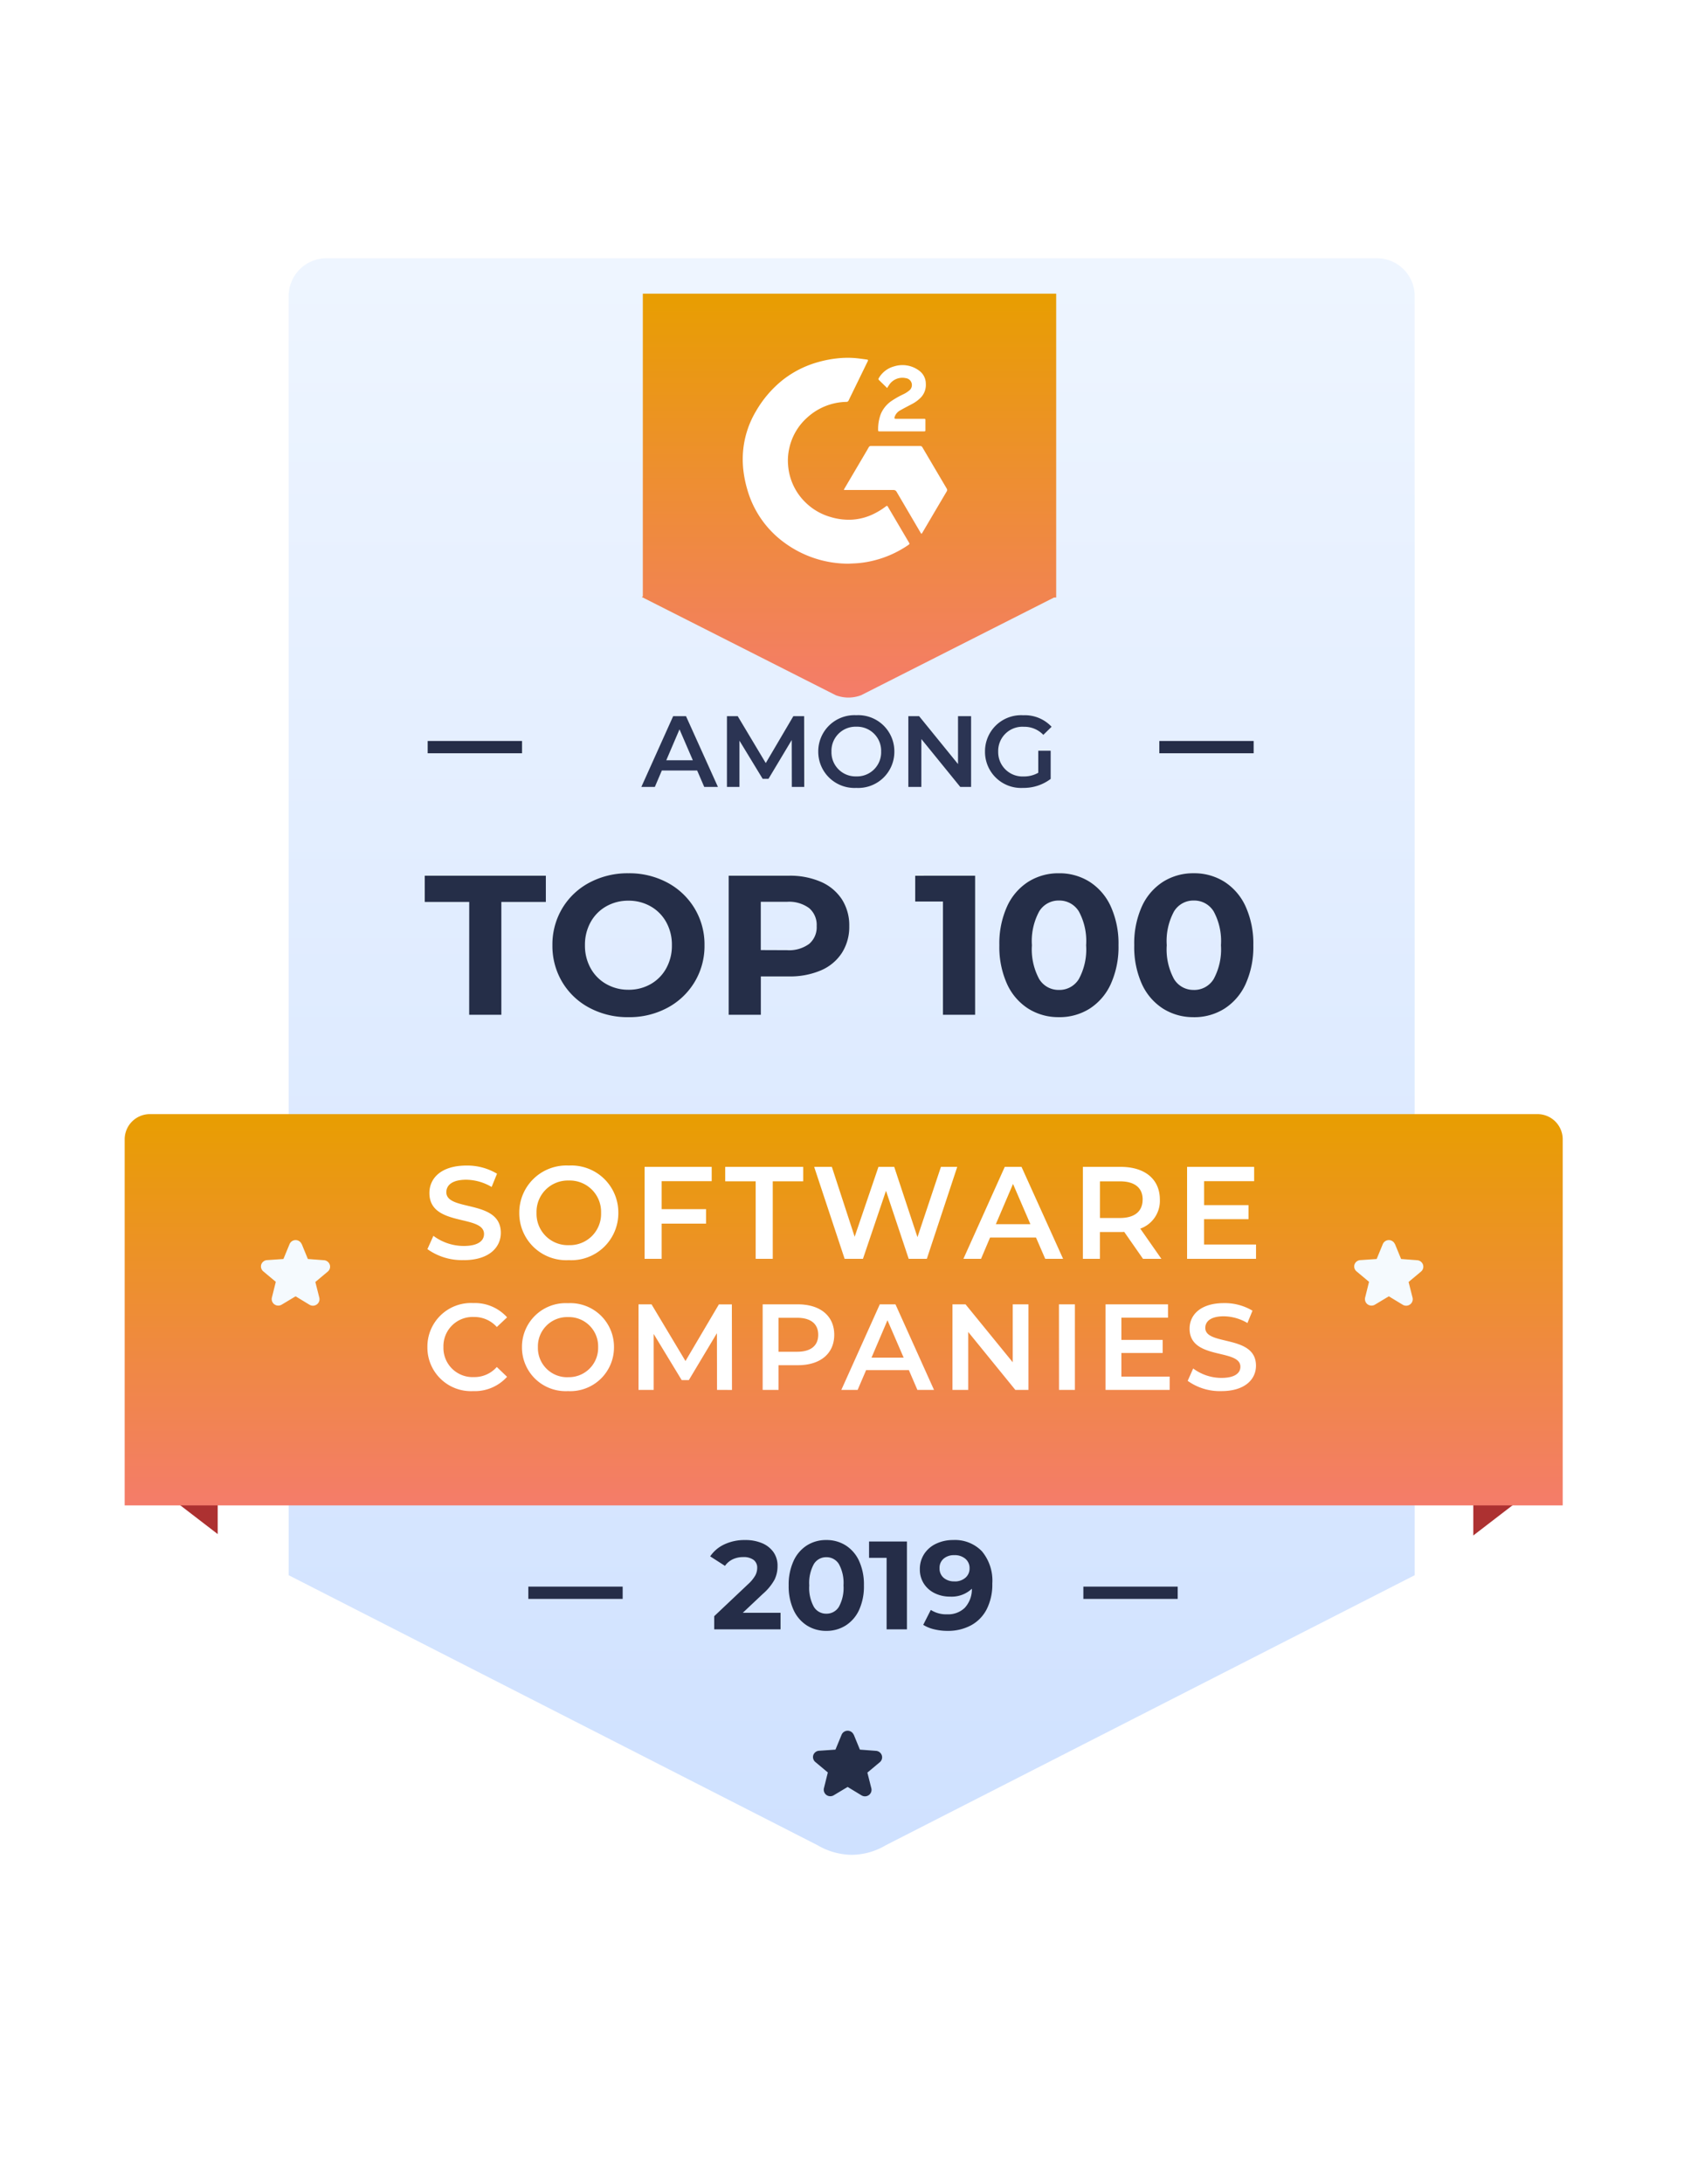 <svg xmlns="http://www.w3.org/2000/svg" xmlns:xlink="http://www.w3.org/1999/xlink" width="137.823" height="177.906" viewBox="0 0 137.823 177.906"><defs><style>.a{fill:#ad3131;}.b{fill:#fff;}.c{fill:url(#c);}.d{fill:#252e48;}.e{fill:url(#d);}.f{fill:#252d48;}.g{fill:none;stroke:#252d48;}.h{fill:#f5fafe;}.i{fill:#2b3453;}.j{filter:url(#h);}.k{filter:url(#e);}.l{filter:url(#a);}</style><filter id="a" x="0" y="0" width="137.823" height="177.906" filterUnits="userSpaceOnUse"><feOffset dy="2" input="SourceAlpha"/><feGaussianBlur stdDeviation="6" result="b"/><feFlood flood-color="#6290f8" flood-opacity="0.4"/><feComposite operator="in" in2="b"/><feComposite in="SourceGraphic"/></filter><linearGradient id="c" x1="0.5" x2="0.5" y2="1" gradientUnits="objectBoundingBox"><stop offset="0" stop-color="#eef5ff"/><stop offset="1" stop-color="#cfe1ff"/></linearGradient><linearGradient id="d" x1="0.5" x2="0.5" y2="1" gradientUnits="objectBoundingBox"><stop offset="0" stop-color="#e89e01"/><stop offset="1" stop-color="#f47c6a"/></linearGradient><filter id="e" x="1.161" y="81.746" width="135.206" height="49.872" filterUnits="userSpaceOnUse"><feOffset dy="3" input="SourceAlpha"/><feGaussianBlur stdDeviation="3" result="f"/><feFlood flood-color="#2352e0" flood-opacity="0.149"/><feComposite operator="in" in2="f"/><feComposite in="SourceGraphic"/></filter><filter id="h" x="43.314" y="14.917" width="51.772" height="50.898" filterUnits="userSpaceOnUse"><feOffset dy="3" input="SourceAlpha"/><feGaussianBlur stdDeviation="3" result="i"/><feFlood flood-color="#2352e0" flood-opacity="0.149"/><feComposite operator="in" in2="i"/><feComposite in="SourceGraphic"/></filter></defs><g transform="translate(10.161 15.743)"><g transform="translate(0 0)"><g transform="translate(0 0)"><path class="a" d="M2629.084-4203.813,2621-4197.6v-12.315Z" transform="translate(-2511.963 4307.609)"/><path class="a" d="M2621-4203.813l8.084,6.211v-12.315Z" transform="translate(-2620.475 4307.609)"/><g transform="translate(7.582)"><g class="l" transform="matrix(1, 0, 0, 1, -17.74, -15.74)"><path class="b" d="M51.167,142.156a5.96,5.96,0,0,1-3-.853l0,0,0,0L.25,116.284V.25H102.073V116.284L54.162,141.3l0,0,0,0A5.938,5.938,0,0,1,51.167,142.156Z" transform="translate(17.75 15.75)"/></g><path class="b" d="M51.174,141.906a5.685,5.685,0,0,0,2.857-.819l.019-.011,47.772-24.941V.514H.514V116.136l47.772,24.941.019.01a5.707,5.707,0,0,0,2.869.819m0,.514a6.26,6.26,0,0,1-3.126-.887L0,116.447V0H102.337V116.447L54.288,141.532A6.159,6.159,0,0,1,51.174,142.42Z" transform="translate(0 0)"/></g><path class="c" d="M43.09,129.262,0,107.276V3.084A3.084,3.084,0,0,1,3.084,0H88.692a3.084,3.084,0,0,1,3.084,3.084V107.276L48.686,129.262a5.552,5.552,0,0,1-2.792.791A5.643,5.643,0,0,1,43.09,129.262Z" transform="translate(13.366 5.293)"/><path class="d" d="M-27.819-7.636h-3.625V-9.774h9.87v2.137H-25.2V1.555h-2.622ZM-14.84,1.75A6.612,6.612,0,0,1-18.02.989a5.645,5.645,0,0,1-2.218-2.1,5.721,5.721,0,0,1-.8-3,5.721,5.721,0,0,1,.8-3,5.645,5.645,0,0,1,2.217-2.1,6.612,6.612,0,0,1,3.18-.761,6.565,6.565,0,0,1,3.172.761,5.718,5.718,0,0,1,2.218,2.1,5.677,5.677,0,0,1,.809,3,5.677,5.677,0,0,1-.809,3,5.718,5.718,0,0,1-2.218,2.1,6.565,6.565,0,0,1-3.172.761Zm0-2.233a3.6,3.6,0,0,0,1.813-.462,3.31,3.31,0,0,0,1.266-1.287A3.782,3.782,0,0,0-11.3-4.11a3.782,3.782,0,0,0-.462-1.881,3.31,3.31,0,0,0-1.271-1.286,3.6,3.6,0,0,0-1.808-.462,3.6,3.6,0,0,0-1.813.462,3.31,3.31,0,0,0-1.27,1.286,3.781,3.781,0,0,0-.462,1.877,3.781,3.781,0,0,0,.462,1.877A3.31,3.31,0,0,0-16.652-.95a3.6,3.6,0,0,0,1.812.466Zm13.075-9.29a6.293,6.293,0,0,1,2.613.5A3.883,3.883,0,0,1,2.556-7.848a3.923,3.923,0,0,1,.6,2.185,3.934,3.934,0,0,1-.6,2.177A3.813,3.813,0,0,1,.849-2.063a6.383,6.383,0,0,1-2.613.493H-4.051V1.554H-6.672V-9.774Zm-.146,6.066a2.753,2.753,0,0,0,1.8-.514A1.776,1.776,0,0,0,.5-5.67,1.794,1.794,0,0,0-.115-7.134a2.753,2.753,0,0,0-1.8-.514h-2.14v3.933ZM13.414-9.774V1.554H10.793V-7.67H8.531v-2.1Zm6.83,11.522a4.593,4.593,0,0,1-2.509-.7A4.67,4.67,0,0,1,16.012-.963a7.313,7.313,0,0,1-.623-3.147,7.313,7.313,0,0,1,.623-3.147,4.67,4.67,0,0,1,1.723-2.015,4.593,4.593,0,0,1,2.509-.7,4.593,4.593,0,0,1,2.509.7,4.67,4.67,0,0,1,1.723,2.015A7.313,7.313,0,0,1,25.1-4.11a7.313,7.313,0,0,1-.623,3.147,4.67,4.67,0,0,1-1.723,2.015A4.593,4.593,0,0,1,20.244,1.749Zm0-2.217a1.851,1.851,0,0,0,1.626-.89,5.059,5.059,0,0,0,.591-2.751,5.059,5.059,0,0,0-.591-2.751,1.851,1.851,0,0,0-1.626-.89,1.838,1.838,0,0,0-1.61.89,5.059,5.059,0,0,0-.591,2.751,5.059,5.059,0,0,0,.591,2.751,1.838,1.838,0,0,0,1.61.889ZM31.232,1.749a4.593,4.593,0,0,1-2.509-.7A4.67,4.67,0,0,1,27-.963a7.313,7.313,0,0,1-.617-3.147A7.313,7.313,0,0,1,27-7.258a4.67,4.67,0,0,1,1.723-2.015,4.593,4.593,0,0,1,2.509-.7,4.593,4.593,0,0,1,2.509.7,4.67,4.67,0,0,1,1.723,2.015,7.313,7.313,0,0,1,.625,3.148,7.313,7.313,0,0,1-.623,3.147A4.67,4.67,0,0,1,33.74,1.052a4.593,4.593,0,0,1-2.508.7Zm0-2.217a1.851,1.851,0,0,0,1.626-.89A5.059,5.059,0,0,0,33.45-4.11a5.059,5.059,0,0,0-.591-2.751,1.851,1.851,0,0,0-1.626-.89,1.838,1.838,0,0,0-1.61.89,5.059,5.059,0,0,0-.591,2.751,5.059,5.059,0,0,0,.591,2.751,1.838,1.838,0,0,0,1.61.889Z" transform="translate(55.901 65.363)"/><g class="k" transform="matrix(1, 0, 0, 1, -10.16, -15.74)"><path class="e" d="M2.056,0H115.15a2.056,2.056,0,0,1,2.056,2.056V31.872H0V2.056A2.056,2.056,0,0,1,2.056,0Z" transform="translate(10.16 87.75)"/></g><path class="f" d="M-5.706-1.193V.157h-5.406V-.916l2.759-2.606a2.93,2.93,0,0,0,.593-.72,1.311,1.311,0,0,0,.152-.6A.791.791,0,0,0-7.9-5.5a1.355,1.355,0,0,0-.853-.23,1.96,1.96,0,0,0-.848.179,1.624,1.624,0,0,0-.633.537l-1.206-.776a2.829,2.829,0,0,1,1.155-.976A3.857,3.857,0,0,1-8.6-7.119a3.467,3.467,0,0,1,1.4.26,2.15,2.15,0,0,1,.925.736A1.9,1.9,0,0,1-5.951-5a2.494,2.494,0,0,1-.236,1.092,4.209,4.209,0,0,1-.95,1.165L-8.782-1.194ZM-1.976.28A2.9,2.9,0,0,1-3.56-.161,2.949,2.949,0,0,1-4.649-1.432,4.618,4.618,0,0,1-5.043-3.42a4.618,4.618,0,0,1,.394-1.987A2.949,2.949,0,0,1-3.56-6.681,2.9,2.9,0,0,1-1.976-7.12a2.9,2.9,0,0,1,1.584.439A2.949,2.949,0,0,1,.7-5.408,4.618,4.618,0,0,1,1.09-3.421,4.618,4.618,0,0,1,.7-1.432,2.949,2.949,0,0,1-.392-.161,2.9,2.9,0,0,1-1.976.28Zm0-1.4A1.17,1.17,0,0,0-.948-1.683,3.2,3.2,0,0,0-.575-3.421,3.2,3.2,0,0,0-.948-5.158a1.17,1.17,0,0,0-1.028-.562,1.161,1.161,0,0,0-1.017.562,3.2,3.2,0,0,0-.373,1.738,3.2,3.2,0,0,0,.373,1.738,1.161,1.161,0,0,0,1.017.562ZM4.595-7V.157H2.939V-5.668H1.508V-7ZM8.356-7.12a3.047,3.047,0,0,1,2.35.915,3.732,3.732,0,0,1,.848,2.632A4.443,4.443,0,0,1,11.1-1.488,3.093,3.093,0,0,1,9.818-.171,3.941,3.941,0,0,1,7.906.28,4.578,4.578,0,0,1,6.812.152a2.944,2.944,0,0,1-.888-.363l.617-1.216a2.317,2.317,0,0,0,1.337.358,1.937,1.937,0,0,0,1.439-.537A2.244,2.244,0,0,0,9.89-3.154a2.4,2.4,0,0,1-1.779.644,2.791,2.791,0,0,1-1.247-.276,2.179,2.179,0,0,1-.889-.781,2.108,2.108,0,0,1-.327-1.167,2.229,2.229,0,0,1,.358-1.257,2.334,2.334,0,0,1,.976-.833A3.187,3.187,0,0,1,8.356-7.12Zm.122,3.372a1.288,1.288,0,0,0,.884-.3A.982.982,0,0,0,9.7-4.82a.98.98,0,0,0-.335-.767,1.325,1.325,0,0,0-.915-.3,1.276,1.276,0,0,0-.864.286.973.973,0,0,0-.332.776.988.988,0,0,0,.332.781,1.292,1.292,0,0,0,.888.292Z" transform="translate(59.162 116.823)"/><g transform="translate(32.9 113.999)"><line class="g" x2="7.689" transform="translate(45.237)"/><line class="g" x2="7.689" transform="translate(0)"/></g><g class="j" transform="matrix(1, 0, 0, 1, -10.16, -15.74)"><path class="e" d="M15.813,32.711,0,24.709l.081-.052V0H33.772V24.747H33.6L17.866,32.711a2.936,2.936,0,0,1-1.028.187,2.967,2.967,0,0,1-1.025-.187Z" transform="translate(52.31 20.92)"/></g><g transform="translate(50.375 13.398)"><g transform="translate(0 0)"><path class="b" d="M287.174,124a8.805,8.805,0,0,1-5.182-1.679,8.078,8.078,0,0,1-3.07-4.368,9.294,9.294,0,0,1-.308-1.472,7.841,7.841,0,0,1-.057-1.278,7.64,7.64,0,0,1,1.068-3.615,9.047,9.047,0,0,1,2.163-2.535,8.232,8.232,0,0,1,2.918-1.476,9.1,9.1,0,0,1,1.542-.3,7.727,7.727,0,0,1,1.431-.027c.33.027.659.078.988.121.1.013.118.042.072.139l-1.56,3.2a.183.183,0,0,1-.177.11,4.87,4.87,0,0,0-3.156,1.242,4.692,4.692,0,0,0-1.518,2.616,4.466,4.466,0,0,0-.077,1.327,4.707,4.707,0,0,0,1.474,3.061,4.778,4.778,0,0,0,1.984,1.131,5.072,5.072,0,0,0,1.7.22,4.611,4.611,0,0,0,1.711-.422,5.809,5.809,0,0,0,1.065-.637l.074-.052a.064.064,0,0,1,.1.019c.013.02.026.038.037.059l1.692,2.873c.074.125.07.145-.052.228a8.6,8.6,0,0,1-2.982,1.3,8.079,8.079,0,0,1-1.282.186Z" transform="translate(-278.552 -107.225)"/><path class="b" d="M570.739,369.029a.73.73,0,0,1-.053-.069q-.986-1.679-1.971-3.359a.28.28,0,0,0-.263-.148h-4.034a.543.543,0,0,1,.032-.091l1.7-2.885c.1-.165.194-.33.29-.5a.206.206,0,0,1,.206-.112h3.966a.211.211,0,0,1,.206.112q.993,1.687,1.988,3.372a.205.205,0,0,1-.014.23q-.711,1.2-1.421,2.407l-.572.972A.33.33,0,0,0,570.739,369.029Z" transform="translate(-556.174 -354.68)"/><path class="b" d="M662.267,130.2l-.683-.667a.1.1,0,0,1-.005-.132,2.056,2.056,0,0,1,1.247-.963,2.27,2.27,0,0,1,2.044.342,1.316,1.316,0,0,1,.548,1.075,1.482,1.482,0,0,1-.4,1.11,2.859,2.859,0,0,1-.745.546c-.319.17-.641.333-.955.514a.926.926,0,0,0-.444.539c-.034.1-.009.14.1.14h2.313c.075,0,.1.028.1.1v.84c0,.059-.033.081-.086.086h-3.656c-.091,0-.112-.014-.113-.084a3.487,3.487,0,0,1,.221-1.342,2.433,2.433,0,0,1,.867-1.051,7.04,7.04,0,0,1,1-.563,2.3,2.3,0,0,0,.422-.27.567.567,0,0,0-.266-1.028,1.29,1.29,0,0,0-1.378.6C662.354,130.047,662.314,130.12,662.267,130.2Z" transform="translate(-650.496 -127.732)"/></g></g><path class="h" d="M5.3,2.842,5.8,4.06l1.319.1a.538.538,0,0,1,.467.366.52.52,0,0,1-.166.562l-1.01.844L6.73,7.2a.526.526,0,0,1-.2.562.54.54,0,0,1-.6.023L4.8,7.1l-1.131.678a.543.543,0,0,1-.593-.02.532.532,0,0,1-.206-.562L3.187,5.92l-1.01-.844A.523.523,0,0,1,2,4.514a.532.532,0,0,1,.489-.363l1.319-.09.5-1.212a.535.535,0,0,1,.987,0Z" transform="translate(9.131 82.751)"/><path class="h" d="M5.3,2.842,5.8,4.06l1.319.1a.538.538,0,0,1,.467.366.52.52,0,0,1-.166.562l-1.01.844L6.73,7.2a.526.526,0,0,1-.2.562.54.54,0,0,1-.6.023L4.8,7.1l-1.131.678a.543.543,0,0,1-.593-.02.532.532,0,0,1-.206-.562L3.187,5.92l-1.01-.844A.523.523,0,0,1,2,4.514a.532.532,0,0,1,.489-.363l1.319-.09.5-1.212a.535.535,0,0,1,.987,0Z" transform="translate(98.234 82.751)"/><path class="d" d="M5.3,2.842,5.8,4.06l1.319.1a.538.538,0,0,1,.467.366.52.52,0,0,1-.166.562l-1.01.844L6.73,7.2a.526.526,0,0,1-.2.562.54.54,0,0,1-.6.023L4.8,7.1l-1.131.678a.543.543,0,0,1-.593-.02.532.532,0,0,1-.206-.562L3.187,5.92l-1.01-.844A.523.523,0,0,1,2,4.514a.532.532,0,0,1,.489-.363l1.319-.09.5-1.212a.535.535,0,0,1,.987,0Z" transform="translate(54.124 122.716)"/><path class="i" d="M5.084.16H6.2L3.6-5.6H2.551L-.04.16h1.1L1.63-1.177H4.508ZM1.992-2.012,3.069-4.528,4.155-2.012ZM13.235.16,13.227-5.6h-.88L10.1-1.781,7.815-5.6h-.88V.16h1.02V-3.607L9.846-.5h.477l1.892-3.158L12.223.16Zm4.244.082a2.944,2.944,0,0,0,2.19-.81,2.944,2.944,0,0,0,.911-2.151,2.944,2.944,0,0,0-.911-2.151,2.944,2.944,0,0,0-2.19-.81,2.949,2.949,0,0,0-2.189.812,2.949,2.949,0,0,0-.912,2.149A2.949,2.949,0,0,0,15.291-.57a2.949,2.949,0,0,0,2.189.812Zm0-.938a1.962,1.962,0,0,1-1.45-.574,1.962,1.962,0,0,1-.574-1.45,1.962,1.962,0,0,1,.574-1.45,1.962,1.962,0,0,1,1.45-.574,1.962,1.962,0,0,1,1.45.574,1.962,1.962,0,0,1,.574,1.45,1.962,1.962,0,0,1-.574,1.45,1.962,1.962,0,0,1-1.45.574ZM25.77-5.6v3.9L22.6-5.6h-.88V.16h1.061v-3.9L25.951.16h.884V-5.6ZM32.309-.992a2.326,2.326,0,0,1-1.184.3,1.981,1.981,0,0,1-1.481-.558,1.981,1.981,0,0,1-.6-1.465,1.97,1.97,0,0,1,.6-1.472,1.97,1.97,0,0,1,1.491-.551,2.136,2.136,0,0,1,1.587.658l.674-.658a2.974,2.974,0,0,0-2.311-.938,2.944,2.944,0,0,0-2.2.8,2.944,2.944,0,0,0-.916,2.157,2.938,2.938,0,0,0,.909,2.152,2.938,2.938,0,0,0,2.192.809A3.646,3.646,0,0,0,33.321-.49V-2.785H32.309Z" transform="translate(42.152 48.196)"/><line class="g" x2="7.689" transform="translate(84.328 45.115)"/><line class="g" x2="7.689" transform="translate(24.697 45.115)"/><g transform="translate(24.675 79.194)"><path class="b" d="M-20.768,2.381c2.056,0,3.029-1.028,3.029-2.226,0-2.75-4.441-1.713-4.441-3.307,0-.568.471-1.017,1.626-1.017a4.163,4.163,0,0,1,2.066.589l.439-1.081a4.737,4.737,0,0,0-2.493-.663c-2.056,0-3.018,1.028-3.018,2.237,0,2.782,4.452,1.723,4.452,3.339,0,.556-.492.974-1.658.974A4.151,4.151,0,0,1-23.235.4l-.487,1.083a4.832,4.832,0,0,0,2.954.894Zm8.572,0a3.83,3.83,0,0,0,2.85-1.055,3.83,3.83,0,0,0,1.184-2.8,3.83,3.83,0,0,0-1.185-2.8A3.83,3.83,0,0,0-12.2-5.325a3.836,3.836,0,0,0-2.848,1.057,3.836,3.836,0,0,0-1.187,2.8,3.836,3.836,0,0,0,1.186,2.8A3.836,3.836,0,0,0-12.2,2.381Zm0-1.22A2.553,2.553,0,0,1-14.082.414a2.553,2.553,0,0,1-.746-1.887,2.553,2.553,0,0,1,.746-1.887A2.553,2.553,0,0,1-12.2-4.105a2.553,2.553,0,0,1,1.886.747,2.553,2.553,0,0,1,.746,1.886A2.553,2.553,0,0,1-10.31.414a2.553,2.553,0,0,1-1.887.746ZM-.552-4.051V-5.218H-6.021V2.274H-4.63V-.594h3.617V-1.772H-4.63V-4.051ZM3.032,2.274H4.424V-4.041H6.907V-5.218H.55v1.177H3.032Zm15.1-7.492L16.219.508,14.324-5.218H13.04L11.1.476,9.241-5.218H7.8l2.483,7.492h1.493L13.654-3.27l1.851,5.544h1.477l2.479-7.492Zm8.5,7.492h1.456L24.7-5.218H23.335L19.964,2.274H21.4L22.136.54h3.745ZM22.607-.551l1.4-3.276L25.422-.551ZM36.1,2.274,34.38-.187a2.4,2.4,0,0,0,1.595-2.365c0-1.658-1.22-2.665-3.187-2.665H29.7V2.274h1.391V.09h1.691a2.608,2.608,0,0,0,.289-.01l1.531,2.194Zm-1.53-4.827c0,.942-.631,1.5-1.851,1.5H31.094V-4.037h1.626C33.941-4.041,34.573-3.495,34.573-2.553Zm5.009,3.66V-.958H43.2V-2.1H39.582V-4.051h4.078V-5.218H38.194V2.274h5.619V1.107Z" transform="translate(23.722 5.33)"/><path class="b" d="M-21.683,1.842A3.537,3.537,0,0,0-18.915.677l-.836-.8A2.422,2.422,0,0,1-21.613.7a2.379,2.379,0,0,1-1.78-.681A2.379,2.379,0,0,1-24.1-1.746a2.379,2.379,0,0,1,.709-1.768,2.379,2.379,0,0,1,1.78-.681,2.447,2.447,0,0,1,1.862.816l.836-.787A3.53,3.53,0,0,0-21.673-5.33a3.551,3.551,0,0,0-2.642.985,3.551,3.551,0,0,0-1.092,2.6A3.548,3.548,0,0,0-24.32.853a3.548,3.548,0,0,0,2.637.989Zm7.735,0A3.562,3.562,0,0,0-11.3.861a3.562,3.562,0,0,0,1.1-2.6,3.562,3.562,0,0,0-1.1-2.6,3.562,3.562,0,0,0-2.651-.981,3.568,3.568,0,0,0-2.649.983,3.568,3.568,0,0,0-1.1,2.6,3.568,3.568,0,0,0,1.1,2.6A3.568,3.568,0,0,0-13.949,1.842Zm0-1.131A2.375,2.375,0,0,1-15.7.017,2.375,2.375,0,0,1-16.4-1.738,2.375,2.375,0,0,1-15.7-3.492a2.375,2.375,0,0,1,1.755-.694,2.375,2.375,0,0,1,1.753.693,2.375,2.375,0,0,1,.7,1.753A2.375,2.375,0,0,1-12.194.013a2.375,2.375,0,0,1-1.754.694ZM-.583,1.747l-.01-6.969H-1.65L-4.373-.607-7.139-5.225H-8.2V1.743h1.234V-2.816L-4.681.947H-4.1l2.289-3.823.01,4.619ZM4.786-5.225H1.918V1.743H3.213V-.267H4.786c1.832,0,2.966-.946,2.966-2.479S6.617-5.225,4.786-5.225ZM4.724-1.363H3.213V-4.13H4.724c1.131,0,1.722.508,1.722,1.384S5.86-1.363,4.724-1.363Zm9.805,3.106h1.354l-3.14-6.968H11.465L8.33,1.743H9.659L10.35.13h3.484ZM10.79-.885l1.3-3.046L13.408-.885ZM22.3-5.225V-.507L18.453-5.225H17.388V1.743h1.284V-2.975l3.839,4.718H23.58V-5.225Zm3.773,6.969h1.294V-5.225h-1.3ZM31.155.658V-1.264h3.364V-2.329H31.155V-4.14h3.8V-5.225h-5.09V1.743h5.226V.658Zm8.153,1.184c1.911,0,2.817-.955,2.817-2.071,0-2.558-4.131-1.593-4.131-3.076,0-.527.438-.946,1.513-.946a3.872,3.872,0,0,1,1.922.548l.411-1.006a4.405,4.405,0,0,0-2.319-.617c-1.911,0-2.807.955-2.807,2.081,0,2.588,4.141,1.6,4.141,3.106,0,.514-.458.906-1.542.906A3.861,3.861,0,0,1,37.007,0l-.448,1.006a4.49,4.49,0,0,0,2.748.836Z" transform="translate(25.406 16.536)"/></g></g></g></g></svg>